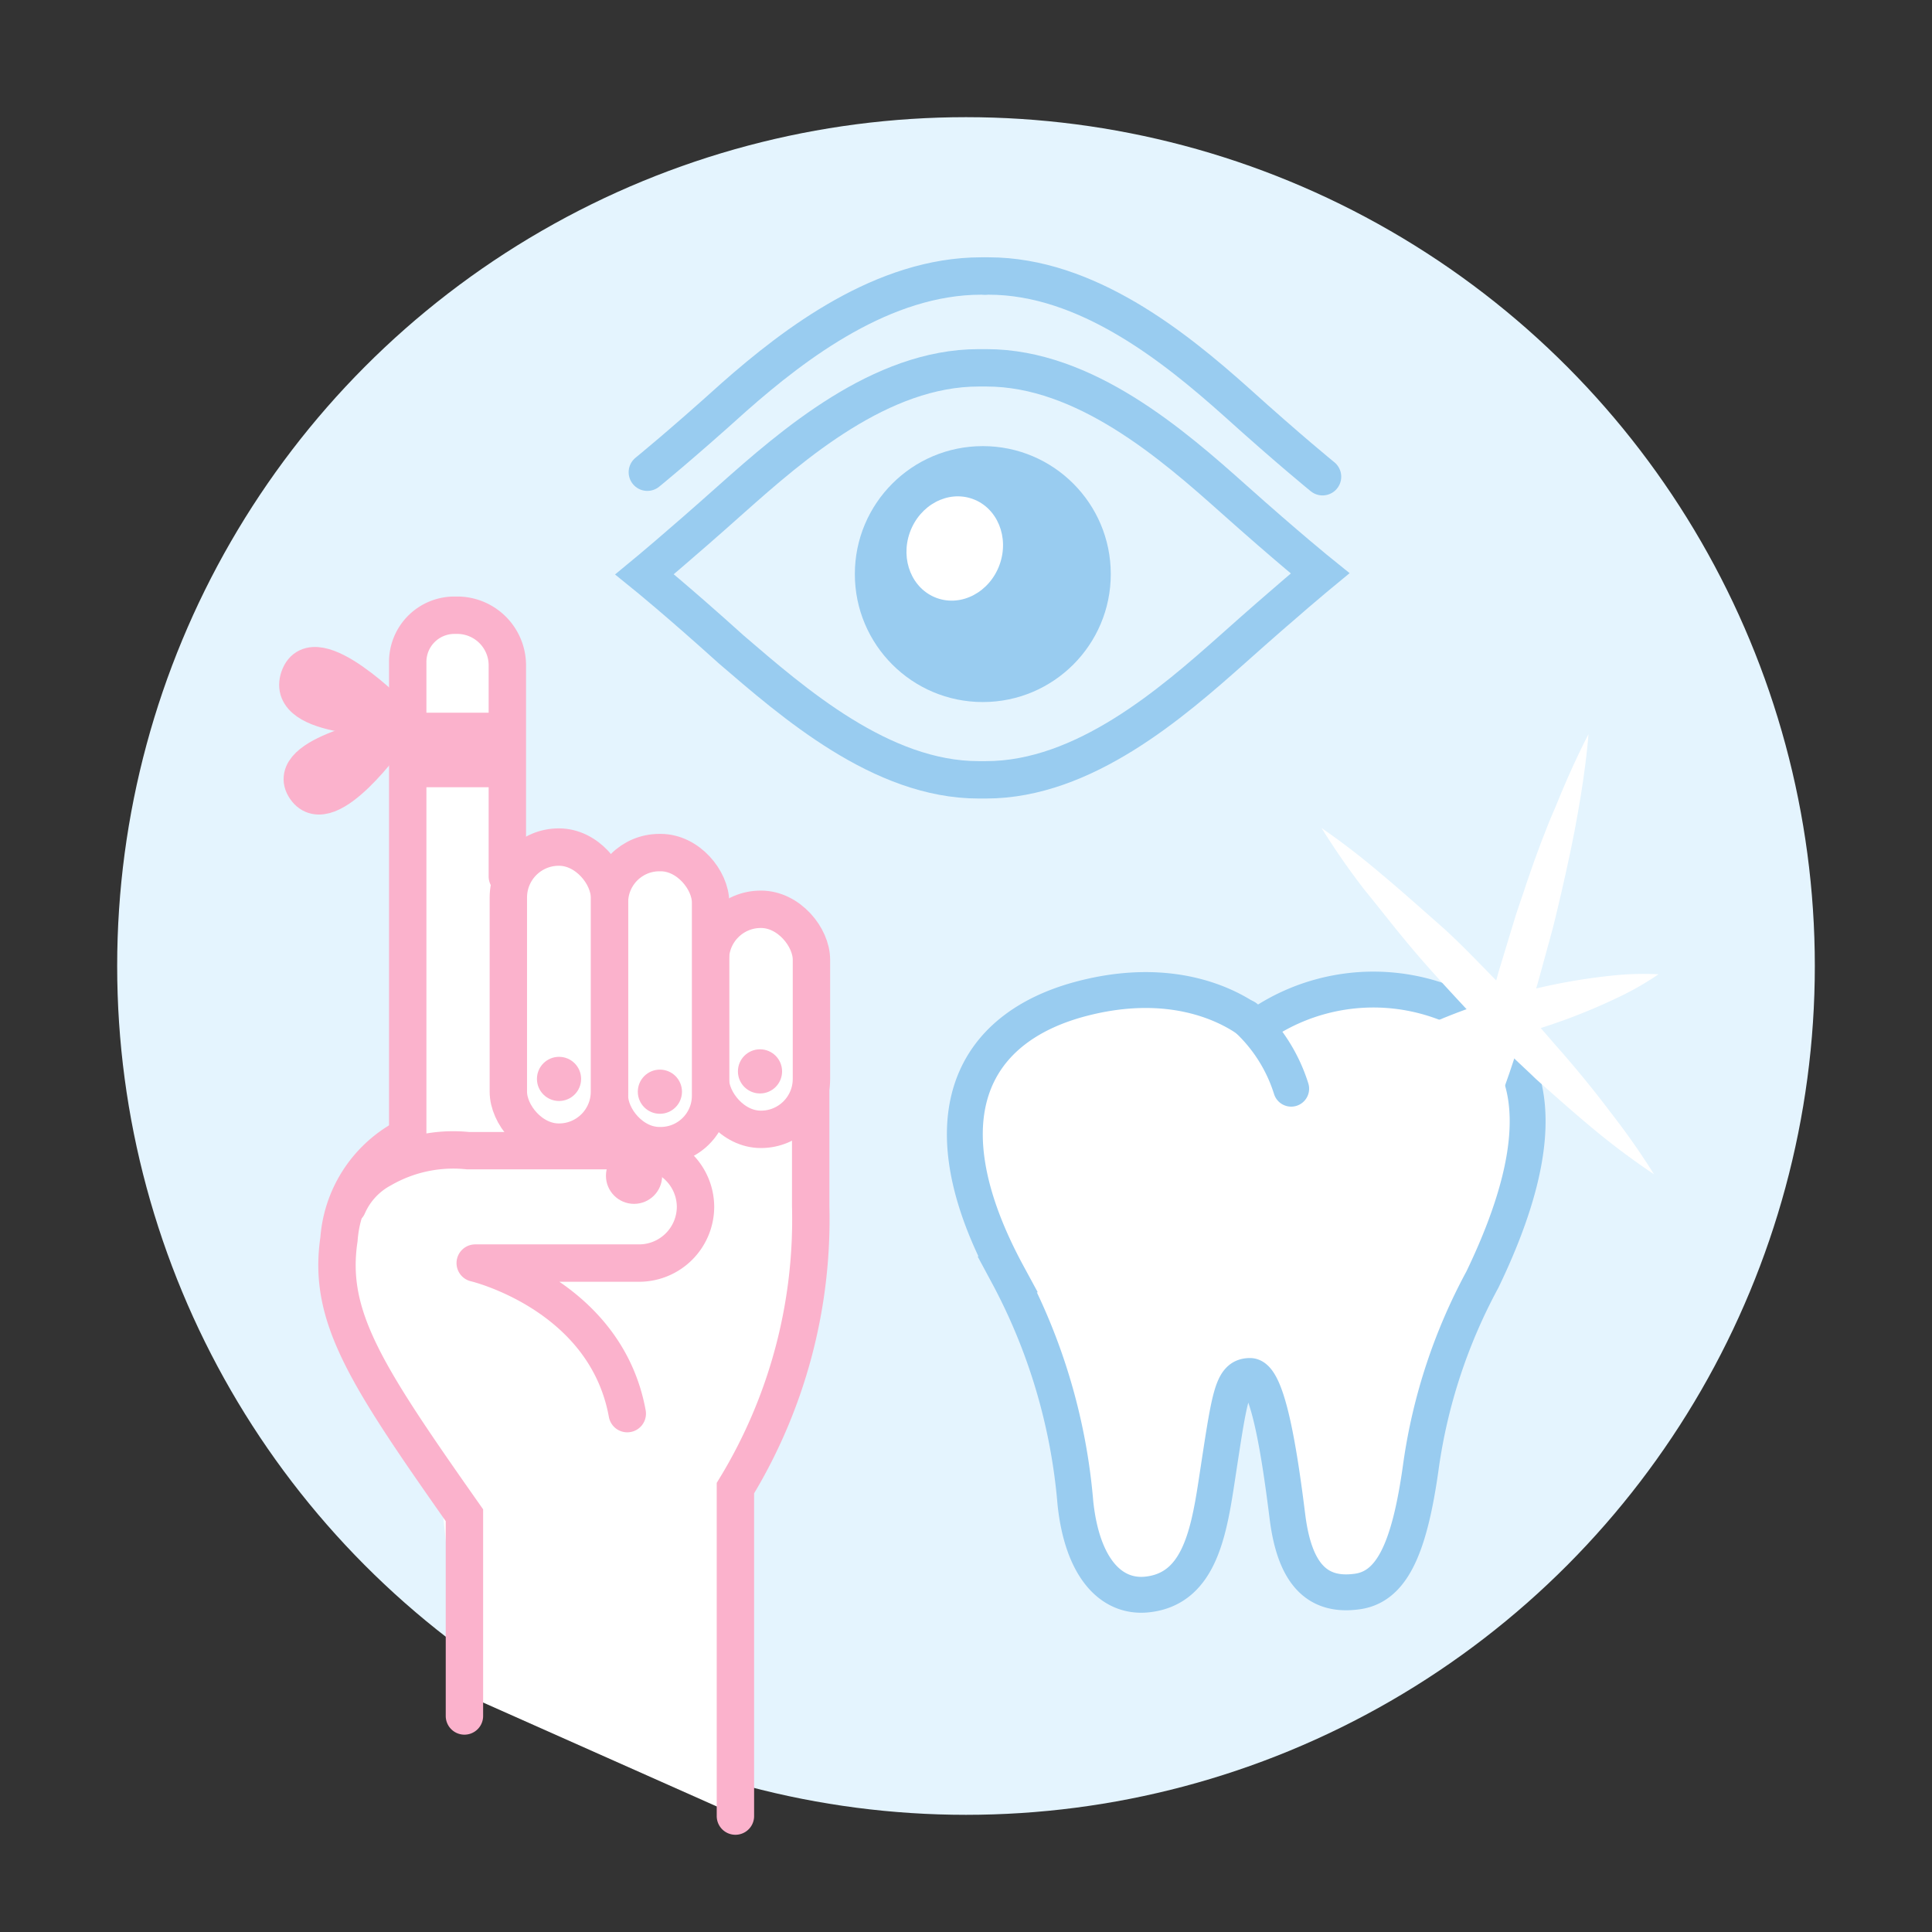 <svg id="Layer_1" data-name="Layer 1" xmlns="http://www.w3.org/2000/svg" viewBox="0 0 77 77"><rect x="0" y="0" width="77" height="77" fill="#333333" stroke="none"/><defs><style>.cls-1{fill:#e4f4fe;}.cls-2,.cls-4,.cls-5,.cls-7{fill:#fff;}.cls-11,.cls-13,.cls-2,.cls-3{stroke:#99ccf0;}.cls-11,.cls-13,.cls-2,.cls-3,.cls-5,.cls-6,.cls-9{stroke-miterlimit:10;}.cls-2,.cls-3{stroke-width:1.43px;}.cls-11,.cls-13,.cls-3,.cls-6{fill:none;}.cls-13,.cls-3,.cls-5,.cls-6,.cls-7{stroke-linecap:round;}.cls-10,.cls-5,.cls-6,.cls-7,.cls-9{stroke:#fbb2cc;}.cls-5,.cls-6,.cls-7{stroke-width:1.49px;}.cls-10,.cls-7{stroke-linejoin:round;}.cls-10,.cls-8,.cls-9{fill:#fbb2cc;}.cls-9{stroke-width:2.97px;}.cls-10{stroke-width:1.48px;}.cls-11,.cls-13{stroke-width:1.49px;}.cls-12{fill:#99ccf0;}</style></defs><title>employee-benefits-2</title><circle class="cls-1" cx="38.5" cy="38.5" r="33.83"/><path class="cls-2" d="M50.1,40.92s-2.39-2.3-6.94-1.13-6.3,4.91-3,11a23.32,23.32,0,0,1,2.7,9.11c.27,2.57,1.41,3.79,2.84,3.65,2-.2,2.44-2.24,2.77-4.39.54-3.51.61-4.32,1.35-4.32s1.22,3.44,1.49,5.6,1.09,3.19,2.7,3c1.42-.14,2.16-1.62,2.63-5.06A22.05,22.05,0,0,1,59.08,51c2.7-5.6,2.63-9.79-2-11.21A8,8,0,0,0,50.1,40.92Z"/><path class="cls-3" d="M49.64,40.55a6.41,6.41,0,0,1,1.82,2.84"/><path class="cls-4" d="M29.43,72.38V60.17a51.87,51.87,0,0,0,2.92-12.09c.43-5.56-12-12.06-12-12.06S19.77,28.78,18.1,29s-1.86,15.6-1.86,15.6-5,5.24-1.21,10.51c4,5.53,3.27,5.65,3.27,9v3.32Z"/><path class="cls-5" d="M20.22,34.93V26.47a2,2,0,0,0-1.95-1.95h-.13a1.86,1.86,0,0,0-1.89,1.89V45.26"/><path class="cls-6" d="M29.31,72.38V59.31a20.57,20.57,0,0,0,3-11.24v-6"/><rect class="cls-5" x="28.32" y="36.23" width="4.03" height="8.77" rx="2.01" ry="2.01" transform="translate(60.66 81.24) rotate(180)"/><rect class="cls-5" x="24.29" y="33.99" width="4.03" height="11.68" rx="1.99" ry="1.99" transform="translate(52.61 79.65) rotate(180)"/><rect class="cls-5" x="20.27" y="33.75" width="4.03" height="11.76" rx="2.01" ry="2.01" transform="translate(44.56 79.27) rotate(180)"/><path class="cls-5" d="M16.06,45.39a5,5,0,0,0-2.55,4c-.46,3.08,1.07,5.41,5,11v8"/><path class="cls-7" d="M13.86,48.06a3.06,3.06,0,0,1,1.36-1.47,5.7,5.7,0,0,1,3.43-.73h6.83a2.25,2.25,0,0,1,2.24,2.24h0a2.25,2.25,0,0,1-2.24,2.24H18.94s5.19,1.22,6.06,6"/><circle class="cls-8" cx="30.29" cy="42.7" r="0.88"/><circle class="cls-8" cx="26.3" cy="43.51" r="0.88"/><circle class="cls-8" cx="22.28" cy="43" r="0.88"/><circle class="cls-8" cx="25.27" cy="46.86" r="1.12"/><line class="cls-9" x1="20.14" y1="29.89" x2="16.24" y2="29.89"/><path class="cls-10" d="M15.52,29.29s-2.44,3.46-3.35,2.13S15.52,29.29,15.52,29.29Z"/><path class="cls-10" d="M15.71,28.6s-4.38.07-3.79-1.6S15.71,28.6,15.71,28.6Z"/><path class="cls-11" d="M49.17,19.89c-2.43-2.17-5.94-5.23-9.85-5.23H39c-3.9,0-7.41,3.06-9.85,5.23-2.15,1.92-3.46,3-3.46,3s1.31,1.06,3.46,3C31.61,28,35.12,31.08,39,31.08h.3c3.9,0,7.41-3.06,9.85-5.23,2.15-1.92,3.46-3,3.46-3S51.32,21.81,49.17,19.89Z"/><circle class="cls-12" cx="39.17" cy="22.88" r="5.1"/><ellipse class="cls-4" cx="38.05" cy="21.86" rx="2.1" ry="1.9" transform="translate(4.59 50.25) rotate(-70.19)"/><path class="cls-13" d="M52.71,19s-1.31-1.06-3.46-3c-2.43-2.17-5.94-5-9.85-5h-.15"/><path class="cls-13" d="M25.8,18.82s1.31-1.06,3.46-3C31.7,13.67,35.21,11,39.11,11h.15"/><path class="cls-4" d="M52.67,33a29.17,29.17,0,0,1,2.4,1.85c.7.58,1.48,1.28,2.3,2s1.66,1.62,2.5,2.47l1.22,1.31c.41.43.77.88,1.15,1.3.74.85,1.4,1.67,1.94,2.39a28.91,28.91,0,0,1,1.74,2.48A28.92,28.92,0,0,1,63.51,45c-.7-.58-1.48-1.27-2.3-2-.4-.39-.84-.78-1.25-1.2L58.71,40.5c-.82-.88-1.63-1.75-2.36-2.61S55,36.22,54.41,35.5A29.17,29.17,0,0,1,52.67,33Z"/><path class="cls-4" d="M57.69,48.67s.09-1.29.44-3.17c.16-.94.39-2,.66-3.18s.6-2.38.94-3.6l.55-1.81c.17-.6.39-1.17.57-1.74.38-1.12.77-2.16,1.14-3,.71-1.77,1.32-2.91,1.32-2.91s-.09,1.29-.43,3.17c-.16.94-.39,2-.66,3.18-.14.58-.27,1.18-.44,1.78l-.5,1.82c-.37,1.21-.73,2.42-1.12,3.55s-.77,2.16-1.14,3C58.29,47.53,57.69,48.67,57.69,48.67Z"/><path class="cls-4" d="M54.65,42.05a12,12,0,0,1,1.67-.94,23.84,23.84,0,0,1,3.86-1.44,23.59,23.59,0,0,1,4-.78,11.92,11.92,0,0,1,1.92-.06,11.93,11.93,0,0,1-1.67.95,23.59,23.59,0,0,1-3.86,1.44,23.84,23.84,0,0,1-4,.78A12,12,0,0,1,54.65,42.05Z"/></svg>
